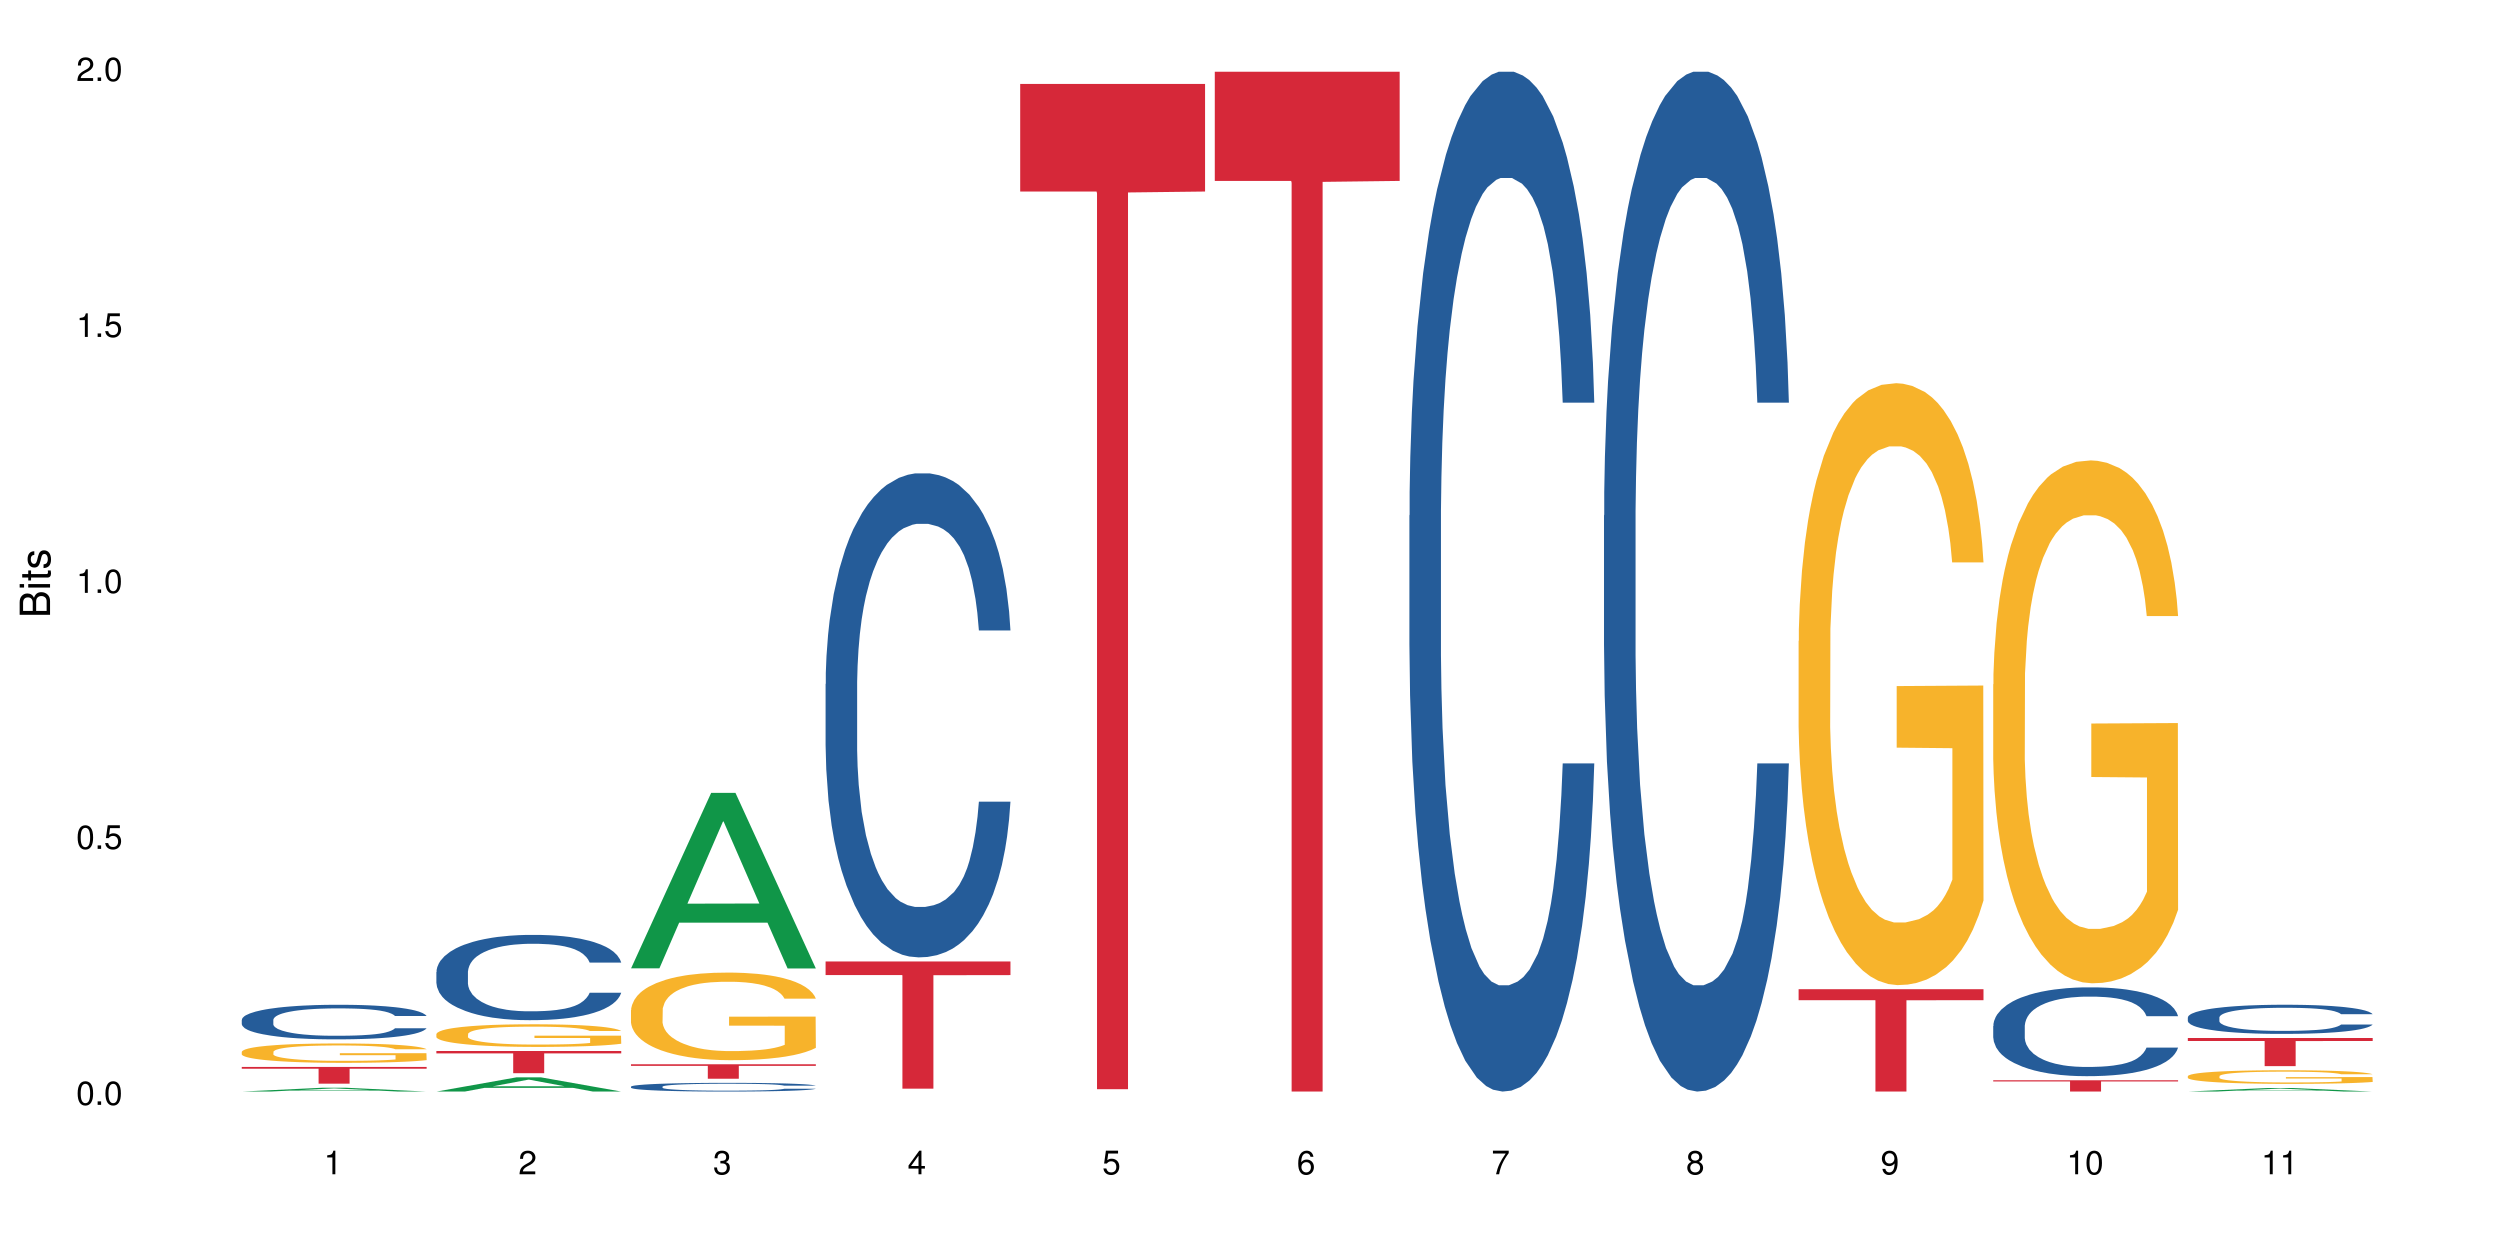 <?xml version="1.0" encoding="UTF-8"?>
<svg xmlns="http://www.w3.org/2000/svg" xmlns:xlink="http://www.w3.org/1999/xlink" width="720pt" height="360pt" viewBox="0 0 720 360" version="1.1">
<defs>
<g>
<symbol overflow="visible" id="glyph0-0">
<path style="stroke:none;" d=""/>
</symbol>
<symbol overflow="visible" id="glyph0-1">
<path style="stroke:none;" d="M 2.641 -6.797 C 2 -6.797 1.422 -6.531 1.078 -6.047 C 0.641 -5.453 0.406 -4.547 0.406 -3.297 C 0.406 -1 1.188 0.219 2.641 0.219 C 4.078 0.219 4.859 -1 4.859 -3.234 C 4.859 -4.562 4.656 -5.438 4.203 -6.047 C 3.844 -6.531 3.281 -6.797 2.641 -6.797 Z M 2.641 -6.047 C 3.547 -6.047 4 -5.125 4 -3.312 C 4 -1.375 3.562 -0.484 2.625 -0.484 C 1.734 -0.484 1.281 -1.422 1.281 -3.281 C 1.281 -5.141 1.734 -6.047 2.641 -6.047 Z M 2.641 -6.047 "/>
</symbol>
<symbol overflow="visible" id="glyph0-2">
<path style="stroke:none;" d="M 1.828 -1 L 0.828 -1 L 0.828 0 L 1.828 0 Z M 1.828 -1 "/>
</symbol>
<symbol overflow="visible" id="glyph0-3">
<path style="stroke:none;" d="M 4.562 -6.797 L 1.062 -6.797 L 0.547 -3.094 L 1.328 -3.094 C 1.719 -3.562 2.047 -3.734 2.578 -3.734 C 3.484 -3.734 4.062 -3.109 4.062 -2.094 C 4.062 -1.125 3.484 -0.531 2.578 -0.531 C 1.828 -0.531 1.375 -0.906 1.188 -1.672 L 0.328 -1.672 C 0.453 -1.109 0.547 -0.844 0.75 -0.594 C 1.125 -0.078 1.828 0.219 2.594 0.219 C 3.969 0.219 4.922 -0.781 4.922 -2.219 C 4.922 -3.562 4.031 -4.484 2.719 -4.484 C 2.25 -4.484 1.859 -4.359 1.469 -4.062 L 1.734 -5.969 L 4.562 -5.969 Z M 4.562 -6.797 "/>
</symbol>
<symbol overflow="visible" id="glyph0-4">
<path style="stroke:none;" d="M 2.484 -4.844 L 2.484 0 L 3.328 0 L 3.328 -6.797 L 2.766 -6.797 C 2.469 -5.75 2.281 -5.609 0.984 -5.453 L 0.984 -4.844 Z M 2.484 -4.844 "/>
</symbol>
<symbol overflow="visible" id="glyph0-5">
<path style="stroke:none;" d="M 4.859 -0.828 L 1.281 -0.828 C 1.359 -1.391 1.672 -1.75 2.5 -2.234 L 3.469 -2.75 C 4.406 -3.266 4.906 -3.969 4.906 -4.812 C 4.906 -5.375 4.672 -5.906 4.266 -6.266 C 3.859 -6.625 3.375 -6.797 2.719 -6.797 C 1.859 -6.797 1.219 -6.5 0.844 -5.922 C 0.609 -5.562 0.5 -5.125 0.484 -4.438 L 1.328 -4.438 C 1.359 -4.906 1.406 -5.188 1.531 -5.406 C 1.75 -5.812 2.188 -6.062 2.703 -6.062 C 3.469 -6.062 4.031 -5.516 4.031 -4.781 C 4.031 -4.25 3.719 -3.797 3.125 -3.438 L 2.234 -2.938 C 0.812 -2.141 0.406 -1.5 0.328 0 L 4.859 0 Z M 4.859 -0.828 "/>
</symbol>
<symbol overflow="visible" id="glyph0-6">
<path style="stroke:none;" d="M 2.125 -3.125 L 2.578 -3.125 C 3.516 -3.125 3.984 -2.703 3.984 -1.891 C 3.984 -1.031 3.469 -0.531 2.578 -0.531 C 1.656 -0.531 1.203 -0.984 1.156 -1.969 L 0.312 -1.969 C 0.344 -1.422 0.438 -1.078 0.609 -0.766 C 0.953 -0.109 1.625 0.219 2.547 0.219 C 3.953 0.219 4.859 -0.609 4.859 -1.906 C 4.859 -2.766 4.516 -3.25 3.703 -3.516 C 4.344 -3.766 4.656 -4.25 4.656 -4.938 C 4.656 -6.109 3.875 -6.797 2.578 -6.797 C 1.203 -6.797 0.484 -6.047 0.453 -4.609 L 1.297 -4.609 C 1.312 -5.016 1.344 -5.25 1.453 -5.453 C 1.641 -5.828 2.062 -6.062 2.594 -6.062 C 3.344 -6.062 3.797 -5.625 3.797 -4.906 C 3.797 -4.422 3.609 -4.141 3.25 -3.984 C 3.016 -3.891 2.719 -3.844 2.125 -3.844 Z M 2.125 -3.125 "/>
</symbol>
<symbol overflow="visible" id="glyph0-7">
<path style="stroke:none;" d="M 3.141 -1.625 L 3.141 0 L 3.984 0 L 3.984 -1.625 L 4.984 -1.625 L 4.984 -2.391 L 3.984 -2.391 L 3.984 -6.797 L 3.359 -6.797 L 0.266 -2.516 L 0.266 -1.625 Z M 3.141 -2.391 L 1 -2.391 L 3.141 -5.359 Z M 3.141 -2.391 "/>
</symbol>
<symbol overflow="visible" id="glyph0-8">
<path style="stroke:none;" d="M 4.781 -5.031 C 4.609 -6.141 3.891 -6.797 2.844 -6.797 C 2.094 -6.797 1.422 -6.438 1.031 -5.828 C 0.609 -5.172 0.406 -4.344 0.406 -3.094 C 0.406 -1.953 0.578 -1.234 0.984 -0.625 C 1.359 -0.078 1.953 0.219 2.703 0.219 C 3.984 0.219 4.922 -0.734 4.922 -2.078 C 4.922 -3.344 4.062 -4.234 2.844 -4.234 C 2.172 -4.234 1.641 -3.969 1.281 -3.469 C 1.281 -5.125 1.828 -6.047 2.797 -6.047 C 3.391 -6.047 3.797 -5.672 3.938 -5.031 Z M 2.734 -3.484 C 3.547 -3.484 4.062 -2.922 4.062 -2 C 4.062 -1.156 3.484 -0.531 2.703 -0.531 C 1.922 -0.531 1.328 -1.188 1.328 -2.047 C 1.328 -2.891 1.906 -3.484 2.734 -3.484 Z M 2.734 -3.484 "/>
</symbol>
<symbol overflow="visible" id="glyph0-9">
<path style="stroke:none;" d="M 4.984 -6.797 L 0.438 -6.797 L 0.438 -5.969 L 4.109 -5.969 C 2.5 -3.656 1.828 -2.234 1.328 0 L 2.219 0 C 2.594 -2.172 3.453 -4.047 4.984 -6.094 Z M 4.984 -6.797 "/>
</symbol>
<symbol overflow="visible" id="glyph0-10">
<path style="stroke:none;" d="M 3.75 -3.578 C 4.453 -4 4.688 -4.344 4.688 -4.984 C 4.688 -6.047 3.844 -6.797 2.641 -6.797 C 1.438 -6.797 0.594 -6.047 0.594 -4.984 C 0.594 -4.359 0.828 -4.016 1.516 -3.578 C 0.734 -3.203 0.359 -2.641 0.359 -1.891 C 0.359 -0.641 1.297 0.219 2.641 0.219 C 3.984 0.219 4.922 -0.641 4.922 -1.875 C 4.922 -2.641 4.531 -3.203 3.75 -3.578 Z M 2.641 -6.047 C 3.359 -6.047 3.812 -5.625 3.812 -4.969 C 3.812 -4.344 3.344 -3.922 2.641 -3.922 C 1.922 -3.922 1.453 -4.344 1.453 -4.984 C 1.453 -5.625 1.922 -6.047 2.641 -6.047 Z M 2.641 -3.203 C 3.484 -3.203 4.062 -2.672 4.062 -1.875 C 4.062 -1.062 3.484 -0.531 2.625 -0.531 C 1.797 -0.531 1.219 -1.078 1.219 -1.875 C 1.219 -2.672 1.797 -3.203 2.641 -3.203 Z M 2.641 -3.203 "/>
</symbol>
<symbol overflow="visible" id="glyph0-11">
<path style="stroke:none;" d="M 0.516 -1.547 C 0.672 -0.438 1.406 0.219 2.438 0.219 C 3.188 0.219 3.859 -0.141 4.266 -0.75 C 4.688 -1.406 4.891 -2.25 4.891 -3.484 C 4.891 -4.625 4.703 -5.359 4.312 -5.953 C 3.938 -6.5 3.344 -6.797 2.594 -6.797 C 1.297 -6.797 0.359 -5.844 0.359 -4.516 C 0.359 -3.25 1.234 -2.344 2.453 -2.344 C 3.094 -2.344 3.562 -2.578 4.016 -3.109 C 4 -1.453 3.469 -0.531 2.5 -0.531 C 1.906 -0.531 1.484 -0.906 1.359 -1.547 Z M 2.578 -6.062 C 3.375 -6.062 3.969 -5.406 3.969 -4.531 C 3.969 -3.688 3.375 -3.094 2.547 -3.094 C 1.734 -3.094 1.234 -3.672 1.234 -4.578 C 1.234 -5.438 1.797 -6.062 2.578 -6.062 Z M 2.578 -6.062 "/>
</symbol>
<symbol overflow="visible" id="glyph1-0">
<path style="stroke:none;" d=""/>
</symbol>
<symbol overflow="visible" id="glyph1-1">
<path style="stroke:none;" d="M 0 -0.953 L 0 -4.891 C 0 -5.719 -0.234 -6.344 -0.734 -6.797 C -1.188 -7.234 -1.812 -7.469 -2.5 -7.469 C -3.547 -7.469 -4.188 -7 -4.625 -5.875 C -4.984 -6.672 -5.641 -7.094 -6.531 -7.094 C -7.156 -7.094 -7.734 -6.859 -8.141 -6.391 C -8.562 -5.938 -8.75 -5.344 -8.75 -4.5 L -8.75 -0.953 Z M -4.984 -2.062 L -7.766 -2.062 L -7.766 -4.219 C -7.766 -4.844 -7.688 -5.203 -7.453 -5.5 C -7.219 -5.812 -6.859 -5.969 -6.375 -5.969 C -5.906 -5.969 -5.531 -5.812 -5.297 -5.5 C -5.062 -5.203 -4.984 -4.844 -4.984 -4.219 Z M -0.984 -2.062 L -4 -2.062 L -4 -4.781 C -4 -5.328 -3.859 -5.688 -3.578 -5.953 C -3.297 -6.219 -2.922 -6.359 -2.484 -6.359 C -2.062 -6.359 -1.688 -6.219 -1.406 -5.953 C -1.109 -5.688 -0.984 -5.328 -0.984 -4.781 Z M -0.984 -2.062 "/>
</symbol>
<symbol overflow="visible" id="glyph1-2">
<path style="stroke:none;" d="M -6.281 -1.797 L -6.281 -0.797 L 0 -0.797 L 0 -1.797 Z M -8.75 -1.797 L -8.75 -0.797 L -7.484 -0.797 L -7.484 -1.797 Z M -8.75 -1.797 "/>
</symbol>
<symbol overflow="visible" id="glyph1-3">
<path style="stroke:none;" d="M -6.281 -3.047 L -6.281 -2.016 L -8.016 -2.016 L -8.016 -1.016 L -6.281 -1.016 L -6.281 -0.172 L -5.469 -0.172 L -5.469 -1.016 L -0.719 -1.016 C -0.078 -1.016 0.281 -1.453 0.281 -2.234 C 0.281 -2.469 0.25 -2.719 0.188 -3.047 L -0.641 -3.047 C -0.609 -2.922 -0.594 -2.766 -0.594 -2.562 C -0.594 -2.141 -0.719 -2.016 -1.156 -2.016 L -5.469 -2.016 L -5.469 -3.047 Z M -6.281 -3.047 "/>
</symbol>
<symbol overflow="visible" id="glyph1-4">
<path style="stroke:none;" d="M -4.531 -5.25 C -5.766 -5.25 -6.469 -4.422 -6.469 -2.969 C -6.469 -1.516 -5.719 -0.562 -4.547 -0.562 C -3.562 -0.562 -3.094 -1.062 -2.734 -2.562 L -2.516 -3.484 C -2.344 -4.188 -2.094 -4.469 -1.625 -4.469 C -1.047 -4.469 -0.641 -3.875 -0.641 -3 C -0.641 -2.453 -0.797 -2 -1.062 -1.75 C -1.25 -1.594 -1.422 -1.531 -1.875 -1.469 L -1.875 -0.406 C -0.422 -0.453 0.281 -1.266 0.281 -2.922 C 0.281 -4.5 -0.5 -5.516 -1.719 -5.516 C -2.656 -5.516 -3.172 -4.984 -3.469 -3.734 L -3.703 -2.766 C -3.891 -1.953 -4.156 -1.609 -4.594 -1.609 C -5.172 -1.609 -5.547 -2.125 -5.547 -2.938 C -5.547 -3.75 -5.203 -4.172 -4.531 -4.203 Z M -4.531 -5.25 "/>
</symbol>
</g>
</defs>
<g id="surface75923">
<rect x="0" y="0" width="720" height="360" style="fill:rgb(100%,100%,100%);fill-opacity:1;stroke:none;"/>
<path style=" stroke:none;fill-rule:nonzero;fill:rgb(6.275%,58.824%,28.235%);fill-opacity:1;" d="M 69.629 314.371 L 69.688 314.367 L 92.723 313.273 L 99.723 313.273 L 122.875 314.371 L 114.738 314.371 L 108.938 314.086 L 83.508 314.086 L 77.82 314.371 L 69.629 314.371 L 85.957 313.965 L 106.605 313.965 L 96.309 313.453 L 96.195 313.453 L 96.082 313.457 L 85.898 313.965 L 85.957 313.965 Z M 69.629 314.371 "/>
<path style=" stroke:none;fill-rule:nonzero;fill:rgb(14.51%,36.078%,60%);fill-opacity:1;" d="M 69.629 293.715 L 69.695 293.703 L 69.695 293.488 L 69.891 293.141 L 70.344 292.703 L 70.797 292.402 L 71.969 291.867 L 73.59 291.348 L 75.277 290.949 L 76.512 290.711 L 77.617 290.531 L 80.148 290.191 L 81.773 290.02 L 83.523 289.867 L 85.668 289.711 L 87.227 289.621 L 90.73 289.473 L 93.328 289.41 L 95.344 289.383 L 99.691 289.383 L 102.289 289.418 L 104.172 289.465 L 106.25 289.539 L 108.004 289.621 L 111.055 289.82 L 113.781 290.074 L 115.016 290.219 L 116.965 290.504 L 118.457 290.777 L 119.496 291.012 L 120.664 291.348 L 121.703 291.758 L 122.484 292.223 L 122.875 292.613 L 113.781 292.613 L 113.328 292.25 L 112.809 291.969 L 111.836 291.594 L 110.859 291.332 L 109.496 291.066 L 108.266 290.895 L 106.574 290.723 L 105.082 290.613 L 103.523 290.531 L 102.031 290.477 L 99.172 290.422 L 95.863 290.422 L 94.629 290.438 L 92.098 290.512 L 90.73 290.574 L 88.785 290.703 L 87.422 290.82 L 85.797 291.004 L 84.695 291.156 L 83.328 291.395 L 82.355 291.602 L 81.254 291.902 L 80.602 292.133 L 80.02 292.387 L 79.5 292.688 L 79.109 293.004 L 78.852 293.34 L 78.719 293.668 L 78.719 295.078 L 78.852 295.406 L 79.176 295.789 L 80.02 296.344 L 81.254 296.824 L 82.68 297.207 L 84.043 297.48 L 84.824 297.609 L 85.863 297.754 L 87.484 297.934 L 89.824 298.117 L 91.188 298.191 L 93.266 298.262 L 95.406 298.301 L 98.266 298.301 L 100.797 298.262 L 102.484 298.219 L 104.238 298.145 L 106.641 297.988 L 108.133 297.844 L 109.434 297.672 L 110.406 297.5 L 111.055 297.352 L 112.031 297.07 L 112.809 296.762 L 113.395 296.441 L 113.781 296.133 L 122.875 296.133 L 122.484 296.496 L 121.898 296.852 L 121.316 297.117 L 120.406 297.434 L 119.367 297.719 L 117.875 298.035 L 116.641 298.246 L 115.016 298.473 L 113.523 298.645 L 111.898 298.801 L 109.496 298.98 L 107.938 299.074 L 106.25 299.156 L 104.238 299.227 L 101.707 299.289 L 98.977 299.328 L 96.445 299.336 L 93.719 299.316 L 91.707 299.281 L 89.043 299.199 L 85.73 299.035 L 83.328 298.863 L 81.445 298.691 L 79.824 298.508 L 78.004 298.262 L 75.668 297.863 L 74.238 297.555 L 73.266 297.297 L 72.16 296.945 L 71.383 296.625 L 70.473 296.117 L 69.824 295.469 L 69.629 294.969 Z M 69.629 293.715 "/>
<path style=" stroke:none;fill-rule:nonzero;fill:rgb(96.863%,70.196%,16.863%);fill-opacity:1;" d="M 69.629 302.91 L 69.695 302.902 L 69.695 302.801 L 69.953 302.57 L 70.602 302.254 L 71.449 301.996 L 72.355 301.793 L 72.941 301.684 L 73.914 301.531 L 74.758 301.418 L 76.902 301.188 L 79.629 300.977 L 81.121 300.883 L 82.809 300.797 L 85.215 300.699 L 86.316 300.664 L 89.691 300.582 L 93.523 300.531 L 97.746 300.516 L 99.691 300.52 L 102.355 300.543 L 105.992 300.598 L 108.07 300.648 L 109.691 300.699 L 111.379 300.766 L 113.457 300.867 L 115.406 300.992 L 116.965 301.113 L 118.523 301.266 L 119.82 301.43 L 120.926 301.609 L 121.898 301.82 L 122.484 302 L 122.875 302.18 L 113.848 302.18 L 113.328 302 L 112.742 301.863 L 111.77 301.695 L 110.797 301.57 L 109.82 301.477 L 108.004 301.344 L 106.445 301.262 L 104.496 301.188 L 102.613 301.145 L 100.473 301.113 L 99.172 301.102 L 95.73 301.102 L 92.613 301.137 L 90.797 301.18 L 89.5 301.219 L 87.68 301.297 L 86.578 301.359 L 85.926 301.398 L 83.98 301.555 L 82.68 301.699 L 81.965 301.797 L 81.059 301.949 L 80.406 302.086 L 79.695 302.293 L 79.305 302.445 L 78.785 302.789 L 78.719 303.711 L 78.914 303.902 L 79.305 304.113 L 79.824 304.297 L 80.602 304.488 L 81.383 304.637 L 82.746 304.836 L 83.914 304.969 L 84.824 305.055 L 86.578 305.195 L 87.289 305.238 L 88.98 305.332 L 90.73 305.402 L 92.875 305.465 L 94.5 305.496 L 97.094 305.52 L 100.406 305.52 L 104.305 305.488 L 106.77 305.449 L 108.457 305.406 L 109.562 305.371 L 110.926 305.316 L 111.898 305.266 L 112.809 305.207 L 113.914 305.121 L 113.914 303.902 L 97.875 303.898 L 97.875 303.328 L 122.809 303.32 L 122.875 305.316 L 121.512 305.453 L 119.82 305.586 L 118.199 305.688 L 116.512 305.773 L 114.109 305.871 L 112.16 305.934 L 109.172 306.004 L 106.445 306.051 L 103.59 306.082 L 101.055 306.098 L 98.07 306.102 L 95.406 306.09 L 92.551 306.062 L 90.277 306.02 L 88.199 305.969 L 86.121 305.902 L 83.523 305.797 L 81.836 305.707 L 80.082 305.602 L 78.332 305.473 L 76.773 305.336 L 75.734 305.23 L 74.695 305.105 L 73.59 304.953 L 72.551 304.781 L 71.773 304.621 L 71.059 304.445 L 70.539 304.273 L 70.02 304.047 L 69.758 303.863 L 69.629 303.703 Z M 69.629 302.91 "/>
<path style=" stroke:none;fill-rule:nonzero;fill:rgb(83.922%,15.686%,22.353%);fill-opacity:1;" d="M 69.629 307.281 L 122.875 307.281 L 122.875 307.797 L 100.684 307.801 L 100.684 312.094 L 91.754 312.094 L 91.754 307.805 L 91.625 307.797 L 69.629 307.797 Z M 69.629 307.281 "/>
<path style=" stroke:none;fill-rule:nonzero;fill:rgb(6.275%,58.824%,28.235%);fill-opacity:1;" d="M 125.676 314.367 L 125.734 314.363 L 148.77 310.27 L 155.77 310.27 L 178.918 314.371 L 170.785 314.371 L 164.984 313.301 L 139.555 313.301 L 133.867 314.367 L 125.676 314.367 L 142 312.855 L 162.652 312.852 L 152.355 310.938 L 152.242 310.934 L 152.129 310.945 L 141.945 312.852 L 142 312.855 Z M 125.676 314.367 "/>
<path style=" stroke:none;fill-rule:nonzero;fill:rgb(14.51%,36.078%,60%);fill-opacity:1;" d="M 125.676 279.945 L 125.742 279.922 L 125.742 279.383 L 125.934 278.531 L 126.391 277.453 L 126.844 276.711 L 128.012 275.391 L 129.637 274.109 L 131.324 273.121 L 132.559 272.539 L 133.664 272.09 L 136.195 271.258 L 137.816 270.832 L 139.57 270.453 L 141.715 270.07 L 143.273 269.844 L 146.777 269.488 L 149.375 269.328 L 151.391 269.262 L 155.738 269.262 L 158.336 269.352 L 160.219 269.465 L 162.297 269.645 L 164.051 269.844 L 167.102 270.34 L 169.828 270.969 L 171.062 271.328 L 173.012 272.023 L 174.504 272.695 L 175.543 273.277 L 176.711 274.109 L 177.75 275.121 L 178.531 276.266 L 178.918 277.23 L 169.828 277.23 L 169.375 276.332 L 168.855 275.637 L 167.883 274.715 L 166.906 274.066 L 165.543 273.414 L 164.309 272.988 L 162.621 272.562 L 161.129 272.293 L 159.57 272.09 L 158.078 271.957 L 155.219 271.82 L 151.906 271.82 L 150.676 271.867 L 148.141 272.047 L 146.777 272.203 L 144.832 272.516 L 143.469 272.809 L 141.844 273.258 L 140.738 273.637 L 139.375 274.223 L 138.402 274.738 L 137.297 275.477 L 136.648 276.039 L 136.066 276.668 L 135.547 277.41 L 135.156 278.195 L 134.895 279.023 L 134.766 279.832 L 134.766 283.312 L 134.895 284.117 L 135.219 285.062 L 136.066 286.43 L 137.297 287.621 L 138.727 288.562 L 140.09 289.234 L 140.871 289.551 L 141.91 289.91 L 143.531 290.355 L 145.871 290.805 L 147.234 290.984 L 149.312 291.164 L 151.453 291.254 L 154.312 291.254 L 156.844 291.164 L 158.531 291.055 L 160.285 290.875 L 162.688 290.492 L 164.18 290.133 L 165.48 289.707 L 166.453 289.281 L 167.102 288.922 L 168.074 288.227 L 168.855 287.461 L 169.441 286.676 L 169.828 285.914 L 178.918 285.914 L 178.531 286.812 L 177.945 287.688 L 177.363 288.336 L 176.453 289.121 L 175.414 289.82 L 173.922 290.605 L 172.688 291.121 L 171.062 291.68 L 169.57 292.109 L 167.945 292.488 L 165.543 292.938 L 163.984 293.164 L 162.297 293.363 L 160.285 293.543 L 157.754 293.699 L 155.023 293.789 L 152.492 293.812 L 149.766 293.77 L 147.754 293.68 L 145.09 293.477 L 141.777 293.074 L 139.375 292.645 L 137.492 292.219 L 135.871 291.77 L 134.051 291.164 L 131.715 290.176 L 130.285 289.414 L 129.312 288.785 L 128.207 287.91 L 127.43 287.125 L 126.52 285.867 L 125.871 284.277 L 125.676 283.043 Z M 125.676 279.945 "/>
<path style=" stroke:none;fill-rule:nonzero;fill:rgb(96.863%,70.196%,16.863%);fill-opacity:1;" d="M 125.676 297.785 L 125.742 297.777 L 125.742 297.66 L 126 297.391 L 126.648 297.023 L 127.492 296.719 L 128.402 296.48 L 128.988 296.355 L 129.961 296.176 L 130.805 296.047 L 132.949 295.777 L 135.676 295.527 L 137.168 295.422 L 138.855 295.32 L 141.258 295.207 L 142.363 295.164 L 145.738 295.07 L 149.57 295.012 L 153.793 294.992 L 155.738 295 L 158.402 295.023 L 162.039 295.09 L 164.117 295.148 L 165.738 295.207 L 167.426 295.285 L 169.504 295.402 L 171.453 295.547 L 173.012 295.688 L 174.57 295.867 L 175.867 296.059 L 176.973 296.266 L 177.945 296.516 L 178.531 296.727 L 178.918 296.934 L 169.895 296.934 L 169.375 296.727 L 168.789 296.566 L 167.816 296.367 L 166.844 296.227 L 165.867 296.113 L 164.051 295.957 L 162.492 295.863 L 160.543 295.777 L 158.66 295.727 L 156.52 295.688 L 155.219 295.676 L 151.777 295.676 L 148.66 295.719 L 146.844 295.766 L 145.543 295.812 L 143.727 295.902 L 142.621 295.977 L 141.973 296.023 L 140.027 296.207 L 138.727 296.375 L 138.012 296.488 L 137.105 296.664 L 136.453 296.828 L 135.738 297.066 L 135.352 297.242 L 134.832 297.648 L 134.766 298.719 L 134.961 298.945 L 135.352 299.191 L 135.871 299.406 L 136.648 299.629 L 137.43 299.805 L 138.793 300.035 L 139.961 300.191 L 140.871 300.293 L 142.621 300.453 L 143.336 300.508 L 145.023 300.613 L 146.777 300.695 L 148.922 300.77 L 150.543 300.805 L 153.141 300.832 L 156.453 300.832 L 160.348 300.797 L 162.816 300.75 L 164.504 300.703 L 165.609 300.66 L 166.973 300.594 L 167.945 300.535 L 168.855 300.469 L 169.961 300.367 L 169.961 298.945 L 153.922 298.941 L 153.922 298.273 L 178.855 298.266 L 178.918 300.594 L 177.555 300.758 L 175.867 300.91 L 174.246 301.031 L 172.555 301.133 L 170.152 301.246 L 168.207 301.316 L 165.219 301.398 L 162.492 301.453 L 159.637 301.488 L 157.102 301.508 L 154.117 301.512 L 151.453 301.5 L 148.598 301.465 L 146.324 301.418 L 144.246 301.355 L 142.168 301.281 L 139.57 301.156 L 137.883 301.055 L 136.129 300.93 L 134.375 300.781 L 132.816 300.617 L 131.777 300.492 L 130.742 300.352 L 129.637 300.172 L 128.598 299.969 L 127.82 299.785 L 127.105 299.578 L 126.586 299.379 L 126.066 299.113 L 125.805 298.898 L 125.676 298.715 Z M 125.676 297.785 "/>
<path style=" stroke:none;fill-rule:nonzero;fill:rgb(83.922%,15.686%,22.353%);fill-opacity:1;" d="M 125.676 302.691 L 178.918 302.691 L 178.918 303.375 L 156.73 303.383 L 156.73 309.09 L 147.801 309.09 L 147.801 303.387 L 147.672 303.375 L 125.676 303.375 Z M 125.676 302.691 "/>
<path style=" stroke:none;fill-rule:nonzero;fill:rgb(6.275%,58.824%,28.235%);fill-opacity:1;" d="M 181.723 278.875 L 181.777 278.828 L 204.816 228.344 L 211.812 228.344 L 234.965 278.922 L 226.832 278.922 L 221.031 265.719 L 195.602 265.719 L 189.914 278.875 L 181.723 278.875 L 198.047 260.258 L 218.695 260.211 L 208.402 236.605 L 208.289 236.559 L 208.172 236.703 L 197.992 260.211 L 198.047 260.258 Z M 181.723 278.875 "/>
<path style=" stroke:none;fill-rule:nonzero;fill:rgb(14.51%,36.078%,60%);fill-opacity:1;" d="M 181.723 312.953 L 181.785 312.949 L 181.785 312.895 L 181.98 312.809 L 182.438 312.699 L 182.891 312.621 L 184.059 312.488 L 185.684 312.355 L 187.371 312.254 L 188.605 312.195 L 189.707 312.148 L 192.242 312.066 L 193.863 312.02 L 195.617 311.98 L 197.762 311.941 L 199.32 311.922 L 202.824 311.883 L 205.422 311.867 L 207.434 311.859 L 211.785 311.859 L 214.383 311.871 L 216.266 311.883 L 218.344 311.898 L 220.098 311.922 L 223.148 311.969 L 225.875 312.035 L 227.109 312.07 L 229.059 312.145 L 230.551 312.211 L 231.59 312.27 L 232.758 312.355 L 233.797 312.461 L 234.578 312.578 L 234.965 312.676 L 225.875 312.676 L 225.422 312.582 L 224.902 312.512 L 223.926 312.418 L 222.953 312.352 L 221.59 312.285 L 220.355 312.242 L 218.668 312.199 L 217.176 312.172 L 215.617 312.148 L 214.121 312.137 L 211.266 312.121 L 207.953 312.121 L 206.723 312.125 L 204.188 312.145 L 202.824 312.16 L 200.875 312.191 L 199.512 312.223 L 197.891 312.27 L 196.785 312.309 L 195.422 312.367 L 194.449 312.422 L 193.344 312.496 L 192.695 312.555 L 192.109 312.617 L 191.59 312.691 L 191.203 312.773 L 190.941 312.859 L 190.812 312.941 L 190.812 313.297 L 190.941 313.379 L 191.266 313.477 L 192.109 313.617 L 193.344 313.738 L 194.773 313.832 L 196.137 313.902 L 196.918 313.934 L 197.953 313.973 L 199.578 314.016 L 201.914 314.062 L 203.281 314.082 L 205.355 314.102 L 207.5 314.109 L 210.355 314.109 L 212.891 314.102 L 214.578 314.09 L 216.332 314.07 L 218.734 314.031 L 220.227 313.996 L 221.523 313.949 L 222.5 313.906 L 223.148 313.871 L 224.121 313.801 L 224.902 313.723 L 225.484 313.641 L 225.875 313.562 L 234.965 313.562 L 234.578 313.656 L 233.992 313.746 L 233.406 313.812 L 232.5 313.891 L 231.461 313.961 L 229.965 314.043 L 228.734 314.094 L 227.109 314.152 L 225.617 314.195 L 223.992 314.234 L 221.59 314.281 L 220.031 314.305 L 218.344 314.324 L 216.332 314.344 L 213.797 314.359 L 211.07 314.367 L 208.539 314.371 L 205.812 314.367 L 203.801 314.355 L 201.137 314.336 L 197.824 314.297 L 195.422 314.25 L 193.539 314.207 L 191.918 314.16 L 190.098 314.102 L 187.762 314 L 186.332 313.922 L 185.359 313.855 L 184.254 313.766 L 183.477 313.688 L 182.566 313.559 L 181.918 313.395 L 181.723 313.27 Z M 181.723 312.953 "/>
<path style=" stroke:none;fill-rule:nonzero;fill:rgb(96.863%,70.196%,16.863%);fill-opacity:1;" d="M 181.723 290.91 L 181.785 290.887 L 181.785 290.426 L 182.047 289.391 L 182.695 287.961 L 183.539 286.785 L 184.449 285.863 L 185.035 285.379 L 186.008 284.688 L 186.852 284.18 L 188.996 283.145 L 191.723 282.176 L 193.215 281.762 L 194.902 281.371 L 197.305 280.934 L 198.41 280.77 L 201.785 280.402 L 205.617 280.172 L 209.836 280.102 L 211.785 280.125 L 214.449 280.219 L 218.082 280.473 L 220.16 280.703 L 221.785 280.934 L 223.473 281.23 L 225.551 281.691 L 227.5 282.246 L 229.059 282.797 L 230.617 283.488 L 231.914 284.227 L 233.02 285.035 L 233.992 286 L 234.578 286.809 L 234.965 287.613 L 225.941 287.613 L 225.422 286.809 L 224.836 286.188 L 223.863 285.426 L 222.891 284.871 L 221.914 284.434 L 220.098 283.836 L 218.539 283.469 L 216.59 283.145 L 214.707 282.938 L 212.566 282.797 L 211.266 282.754 L 207.824 282.754 L 204.707 282.914 L 202.891 283.098 L 201.59 283.281 L 199.773 283.629 L 198.668 283.906 L 198.02 284.09 L 196.07 284.805 L 194.773 285.449 L 194.059 285.887 L 193.148 286.578 L 192.5 287.199 L 191.785 288.121 L 191.398 288.812 L 190.879 290.379 L 190.812 294.527 L 191.008 295.406 L 191.398 296.348 L 191.918 297.18 L 192.695 298.055 L 193.477 298.723 L 194.84 299.621 L 196.008 300.223 L 196.918 300.613 L 198.668 301.234 L 199.383 301.441 L 201.07 301.855 L 202.824 302.18 L 204.969 302.457 L 206.59 302.594 L 209.188 302.711 L 212.5 302.711 L 216.395 302.57 L 218.863 302.387 L 220.551 302.203 L 221.656 302.043 L 223.02 301.789 L 223.992 301.559 L 224.902 301.305 L 226.004 300.914 L 226.004 295.406 L 209.969 295.383 L 209.969 292.801 L 234.902 292.777 L 234.965 301.789 L 233.602 302.41 L 231.914 303.008 L 230.293 303.469 L 228.602 303.863 L 226.199 304.301 L 224.254 304.578 L 221.266 304.898 L 218.539 305.105 L 215.68 305.246 L 213.148 305.312 L 210.164 305.336 L 207.5 305.289 L 204.645 305.152 L 202.371 304.969 L 200.293 304.738 L 198.215 304.438 L 195.617 303.953 L 193.93 303.562 L 192.176 303.078 L 190.422 302.504 L 188.863 301.879 L 187.824 301.395 L 186.785 300.844 L 185.684 300.152 L 184.645 299.367 L 183.863 298.652 L 183.152 297.848 L 182.633 297.086 L 182.113 296.051 L 181.852 295.219 L 181.723 294.504 Z M 181.723 290.91 "/>
<path style=" stroke:none;fill-rule:nonzero;fill:rgb(83.922%,15.686%,22.353%);fill-opacity:1;" d="M 181.723 306.516 L 234.965 306.516 L 234.965 306.961 L 212.777 306.965 L 212.777 310.68 L 203.848 310.68 L 203.848 306.969 L 203.719 306.961 L 181.723 306.961 Z M 181.723 306.516 "/>
<path style=" stroke:none;fill-rule:nonzero;fill:rgb(14.51%,36.078%,60%);fill-opacity:1;" d="M 237.77 196.992 L 237.832 196.863 L 237.832 193.809 L 238.027 188.965 L 238.484 182.852 L 238.938 178.645 L 240.105 171.129 L 241.73 163.867 L 243.418 158.262 L 244.652 154.949 L 245.754 152.402 L 248.289 147.688 L 249.91 145.266 L 251.664 143.102 L 253.805 140.934 L 255.363 139.66 L 258.871 137.621 L 261.469 136.73 L 263.48 136.348 L 267.832 136.348 L 270.43 136.859 L 272.312 137.496 L 274.391 138.516 L 276.145 139.66 L 279.195 142.465 L 281.922 146.031 L 283.156 148.07 L 285.105 152.02 L 286.598 155.84 L 287.637 159.152 L 288.805 163.867 L 289.844 169.602 L 290.621 176.098 L 291.012 181.578 L 281.922 181.578 L 281.469 176.48 L 280.949 172.531 L 279.973 167.309 L 279 163.613 L 277.637 159.918 L 276.402 157.496 L 274.715 155.078 L 273.223 153.547 L 271.664 152.402 L 270.168 151.637 L 267.312 150.871 L 264 150.871 L 262.766 151.125 L 260.234 152.145 L 258.871 153.039 L 256.922 154.82 L 255.559 156.477 L 253.938 159.027 L 252.832 161.191 L 251.469 164.504 L 250.496 167.434 L 249.391 171.641 L 248.742 174.824 L 248.156 178.391 L 247.637 182.594 L 247.25 187.055 L 246.988 191.77 L 246.859 196.355 L 246.859 216.102 L 246.988 220.688 L 247.312 226.039 L 248.156 233.812 L 249.391 240.562 L 250.82 245.914 L 252.184 249.738 L 252.961 251.52 L 254 253.559 L 255.625 256.105 L 257.961 258.656 L 259.324 259.676 L 261.402 260.695 L 263.547 261.203 L 266.402 261.203 L 268.938 260.695 L 270.625 260.059 L 272.379 259.039 L 274.781 256.871 L 276.273 254.832 L 277.57 252.414 L 278.547 249.992 L 279.195 247.953 L 280.168 244.004 L 280.949 239.672 L 281.531 235.215 L 281.922 230.883 L 291.012 230.883 L 290.621 235.977 L 290.039 240.945 L 289.453 244.641 L 288.547 249.102 L 287.508 253.051 L 286.012 257.508 L 284.777 260.438 L 283.156 263.625 L 281.664 266.043 L 280.039 268.211 L 277.637 270.758 L 276.078 272.031 L 274.391 273.18 L 272.379 274.199 L 269.844 275.09 L 267.117 275.602 L 264.586 275.727 L 261.859 275.473 L 259.844 274.965 L 257.184 273.816 L 253.871 271.523 L 251.469 269.102 L 249.586 266.684 L 247.961 264.133 L 246.145 260.695 L 243.809 255.09 L 242.379 250.758 L 241.406 247.188 L 240.301 242.219 L 239.523 237.762 L 238.613 230.625 L 237.965 221.582 L 237.77 214.574 Z M 237.77 196.992 "/>
<path style=" stroke:none;fill-rule:nonzero;fill:rgb(83.922%,15.686%,22.353%);fill-opacity:1;" d="M 237.77 276.906 L 291.012 276.906 L 291.012 280.828 L 268.82 280.863 L 268.82 313.535 L 259.895 313.535 L 259.895 280.895 L 259.766 280.828 L 237.77 280.828 Z M 237.77 276.906 "/>
<path style=" stroke:none;fill-rule:nonzero;fill:rgb(83.922%,15.686%,22.353%);fill-opacity:1;" d="M 293.816 24.168 L 347.059 24.168 L 347.059 55.16 L 324.867 55.43 L 324.867 313.691 L 315.941 313.691 L 315.941 55.703 L 315.812 55.16 L 293.816 55.16 Z M 293.816 24.168 "/>
<path style=" stroke:none;fill-rule:nonzero;fill:rgb(83.922%,15.686%,22.353%);fill-opacity:1;" d="M 349.859 20.664 L 403.105 20.664 L 403.105 52.102 L 380.914 52.379 L 380.914 314.371 L 371.988 314.371 L 371.988 52.652 L 371.859 52.102 L 349.859 52.102 Z M 349.859 20.664 "/>
<path style=" stroke:none;fill-rule:nonzero;fill:rgb(14.51%,36.078%,60%);fill-opacity:1;" d="M 405.906 148.457 L 405.973 148.188 L 405.973 141.742 L 406.168 131.543 L 406.621 118.656 L 407.078 109.797 L 408.246 93.957 L 409.867 78.652 L 411.555 66.84 L 412.789 59.859 L 413.895 54.492 L 416.426 44.559 L 418.051 39.457 L 419.805 34.891 L 421.945 30.328 L 423.504 27.645 L 427.012 23.348 L 429.609 21.469 L 431.621 20.664 L 435.973 20.664 L 438.566 21.738 L 440.453 23.078 L 442.527 25.227 L 444.281 27.645 L 447.336 33.551 L 450.062 41.066 L 451.293 45.363 L 453.242 53.684 L 454.734 61.738 L 455.773 68.719 L 456.945 78.652 L 457.984 90.734 L 458.762 104.426 L 459.152 115.969 L 450.062 115.969 L 449.605 105.23 L 449.086 96.91 L 448.113 85.902 L 447.141 78.117 L 445.777 70.332 L 444.543 65.23 L 442.855 60.129 L 441.359 56.906 L 439.801 54.492 L 438.309 52.879 L 435.453 51.27 L 432.141 51.27 L 430.906 51.805 L 428.375 53.953 L 427.012 55.832 L 425.062 59.59 L 423.699 63.082 L 422.074 68.449 L 420.973 73.016 L 419.609 79.996 L 418.633 86.172 L 417.531 95.031 L 416.883 101.742 L 416.297 109.258 L 415.777 118.117 L 415.387 127.516 L 415.129 137.449 L 414.996 147.113 L 414.996 188.727 L 415.129 198.391 L 415.453 209.668 L 416.297 226.043 L 417.531 240.273 L 418.957 251.547 L 420.324 259.602 L 421.102 263.359 L 422.141 267.656 L 423.766 273.027 L 426.102 278.395 L 427.465 280.543 L 429.543 282.691 L 431.684 283.766 L 434.543 283.766 L 437.074 282.691 L 438.762 281.348 L 440.516 279.199 L 442.918 274.637 L 444.41 270.34 L 445.711 265.242 L 446.684 260.141 L 447.336 255.844 L 448.309 247.52 L 449.086 238.395 L 449.672 228.996 L 450.062 219.867 L 459.152 219.867 L 458.762 230.609 L 458.176 241.078 L 457.594 248.863 L 456.684 258.262 L 455.645 266.582 L 454.152 275.98 L 452.918 282.152 L 451.293 288.867 L 449.801 293.969 L 448.18 298.531 L 445.777 303.898 L 444.219 306.586 L 442.527 309 L 440.516 311.148 L 437.984 313.027 L 435.258 314.102 L 432.723 314.371 L 429.996 313.832 L 427.984 312.762 L 425.32 310.344 L 422.012 305.512 L 419.609 300.41 L 417.727 295.309 L 416.102 289.941 L 414.285 282.691 L 411.945 270.879 L 410.52 261.75 L 409.543 254.234 L 408.441 243.762 L 407.66 234.367 L 406.75 219.332 L 406.102 200.27 L 405.906 185.504 Z M 405.906 148.457 "/>
<path style=" stroke:none;fill-rule:nonzero;fill:rgb(14.51%,36.078%,60%);fill-opacity:1;" d="M 461.953 148.457 L 462.02 148.188 L 462.02 141.742 L 462.215 131.543 L 462.668 118.656 L 463.121 109.797 L 464.293 93.957 L 465.914 78.652 L 467.602 66.84 L 468.836 59.859 L 469.941 54.492 L 472.473 44.559 L 474.098 39.457 L 475.848 34.891 L 477.992 30.328 L 479.551 27.645 L 483.059 23.348 L 485.652 21.469 L 487.668 20.664 L 492.016 20.664 L 494.613 21.738 L 496.496 23.078 L 498.574 25.227 L 500.328 27.645 L 503.379 33.551 L 506.109 41.066 L 507.34 45.363 L 509.289 53.684 L 510.781 61.738 L 511.82 68.719 L 512.992 78.652 L 514.027 90.734 L 514.809 104.426 L 515.199 115.969 L 506.109 115.969 L 505.652 105.23 L 505.133 96.91 L 504.16 85.902 L 503.188 78.117 L 501.82 70.332 L 500.59 65.23 L 498.898 60.129 L 497.406 56.906 L 495.848 54.492 L 494.355 52.879 L 491.496 51.27 L 488.188 51.27 L 486.953 51.805 L 484.422 53.953 L 483.059 55.832 L 481.109 59.59 L 479.746 63.082 L 478.121 68.449 L 477.02 73.016 L 475.656 79.996 L 474.68 86.172 L 473.578 95.031 L 472.926 101.742 L 472.344 109.258 L 471.824 118.117 L 471.434 127.516 L 471.176 137.449 L 471.043 147.113 L 471.043 188.727 L 471.176 198.391 L 471.5 209.668 L 472.344 226.043 L 473.578 240.273 L 475.004 251.547 L 476.367 259.602 L 477.148 263.359 L 478.188 267.656 L 479.809 273.027 L 482.148 278.395 L 483.512 280.543 L 485.59 282.691 L 487.73 283.766 L 490.59 283.766 L 493.121 282.691 L 494.809 281.348 L 496.562 279.199 L 498.965 274.637 L 500.457 270.34 L 501.758 265.242 L 502.73 260.141 L 503.379 255.844 L 504.355 247.52 L 505.133 238.395 L 505.719 228.996 L 506.109 219.867 L 515.199 219.867 L 514.809 230.609 L 514.223 241.078 L 513.641 248.863 L 512.73 258.262 L 511.691 266.582 L 510.199 275.98 L 508.965 282.152 L 507.34 288.867 L 505.848 293.969 L 504.223 298.531 L 501.82 303.898 L 500.262 306.586 L 498.574 309 L 496.562 311.148 L 494.031 313.027 L 491.305 314.102 L 488.77 314.371 L 486.043 313.832 L 484.031 312.762 L 481.367 310.344 L 478.059 305.512 L 475.656 300.41 L 473.77 295.309 L 472.148 289.941 L 470.332 282.691 L 467.992 270.879 L 466.562 261.75 L 465.59 254.234 L 464.484 243.762 L 463.707 234.367 L 462.797 219.332 L 462.148 200.27 L 461.953 185.504 Z M 461.953 148.457 "/>
<path style=" stroke:none;fill-rule:nonzero;fill:rgb(96.863%,70.196%,16.863%);fill-opacity:1;" d="M 518 184.609 L 518.066 184.449 L 518.066 181.285 L 518.324 174.16 L 518.973 164.344 L 519.816 156.27 L 520.727 149.938 L 521.312 146.613 L 522.285 141.863 L 523.129 138.383 L 525.273 131.258 L 528 124.609 L 529.492 121.758 L 531.18 119.066 L 533.582 116.059 L 534.688 114.949 L 538.062 112.418 L 541.895 110.832 L 546.117 110.359 L 548.062 110.516 L 550.727 111.152 L 554.363 112.891 L 556.441 114.477 L 558.062 116.059 L 559.75 118.117 L 561.828 121.281 L 563.777 125.082 L 565.336 128.883 L 566.895 133.633 L 568.191 138.699 L 569.297 144.238 L 570.27 150.887 L 570.855 156.43 L 571.246 161.969 L 562.219 161.969 L 561.699 156.43 L 561.113 152.156 L 560.141 146.93 L 559.168 143.129 L 558.191 140.121 L 556.375 136.008 L 554.816 133.473 L 552.867 131.258 L 550.984 129.832 L 548.844 128.883 L 547.543 128.566 L 544.102 128.566 L 540.984 129.672 L 539.168 130.941 L 537.871 132.207 L 536.051 134.582 L 534.949 136.48 L 534.297 137.746 L 532.352 142.656 L 531.051 147.09 L 530.336 150.098 L 529.43 154.848 L 528.777 159.121 L 528.066 165.453 L 527.676 170.203 L 527.156 180.969 L 527.09 209.465 L 527.285 215.48 L 527.676 221.973 L 528.195 227.672 L 528.973 233.688 L 529.754 238.277 L 531.117 244.453 L 532.285 248.57 L 533.195 251.262 L 534.949 255.535 L 535.66 256.961 L 537.352 259.809 L 539.102 262.027 L 541.246 263.926 L 542.867 264.875 L 545.465 265.668 L 548.777 265.668 L 552.672 264.719 L 555.141 263.449 L 556.828 262.184 L 557.934 261.074 L 559.297 259.336 L 560.27 257.75 L 561.18 256.008 L 562.285 253.316 L 562.285 215.48 L 546.246 215.324 L 546.246 197.59 L 571.18 197.434 L 571.246 259.336 L 569.879 263.609 L 568.191 267.727 L 566.57 270.891 L 564.883 273.582 L 562.477 276.59 L 560.531 278.492 L 557.543 280.707 L 554.816 282.133 L 551.961 283.082 L 549.426 283.555 L 546.441 283.715 L 543.777 283.398 L 540.922 282.449 L 538.648 281.184 L 536.57 279.598 L 534.492 277.539 L 531.895 274.215 L 530.207 271.523 L 528.453 268.199 L 526.699 264.242 L 525.145 259.969 L 524.105 256.645 L 523.066 252.844 L 521.961 248.094 L 520.922 242.711 L 520.145 237.805 L 519.43 232.262 L 518.91 227.039 L 518.391 219.914 L 518.129 214.215 L 518 209.305 Z M 518 184.609 "/>
<path style=" stroke:none;fill-rule:nonzero;fill:rgb(83.922%,15.686%,22.353%);fill-opacity:1;" d="M 518 284.895 L 571.246 284.895 L 571.246 288.051 L 549.055 288.078 L 549.055 314.371 L 540.125 314.371 L 540.125 288.105 L 539.996 288.051 L 518 288.051 Z M 518 284.895 "/>
<path style=" stroke:none;fill-rule:nonzero;fill:rgb(14.51%,36.078%,60%);fill-opacity:1;" d="M 574.047 295.496 L 574.113 295.473 L 574.113 294.914 L 574.305 294.023 L 574.762 292.902 L 575.215 292.133 L 576.383 290.754 L 578.008 289.422 L 579.695 288.391 L 580.93 287.785 L 582.035 287.316 L 584.566 286.453 L 586.188 286.008 L 587.941 285.609 L 590.086 285.215 L 591.645 284.98 L 595.148 284.605 L 597.746 284.441 L 599.758 284.371 L 604.109 284.371 L 606.707 284.465 L 608.59 284.582 L 610.668 284.77 L 612.422 284.98 L 615.473 285.496 L 618.199 286.148 L 619.434 286.523 L 621.383 287.246 L 622.875 287.949 L 623.914 288.555 L 625.082 289.422 L 626.121 290.473 L 626.902 291.664 L 627.289 292.668 L 618.199 292.668 L 617.746 291.734 L 617.227 291.008 L 616.254 290.051 L 615.277 289.375 L 613.914 288.695 L 612.68 288.254 L 610.992 287.809 L 609.5 287.527 L 607.941 287.316 L 606.449 287.176 L 603.59 287.035 L 600.277 287.035 L 599.047 287.082 L 596.512 287.27 L 595.148 287.434 L 593.203 287.762 L 591.84 288.066 L 590.215 288.531 L 589.109 288.93 L 587.746 289.539 L 586.773 290.074 L 585.668 290.848 L 585.02 291.43 L 584.438 292.086 L 583.918 292.855 L 583.527 293.676 L 583.266 294.539 L 583.137 295.379 L 583.137 299.004 L 583.266 299.844 L 583.59 300.824 L 584.438 302.25 L 585.668 303.488 L 587.098 304.473 L 588.461 305.172 L 589.242 305.5 L 590.281 305.875 L 591.902 306.34 L 594.242 306.809 L 595.605 306.996 L 597.684 307.184 L 599.824 307.273 L 602.68 307.273 L 605.215 307.184 L 606.902 307.066 L 608.656 306.879 L 611.059 306.48 L 612.551 306.105 L 613.852 305.664 L 614.824 305.219 L 615.473 304.844 L 616.445 304.121 L 617.227 303.324 L 617.812 302.508 L 618.199 301.715 L 627.289 301.715 L 626.902 302.648 L 626.316 303.559 L 625.73 304.238 L 624.824 305.055 L 623.785 305.781 L 622.289 306.598 L 621.059 307.137 L 619.434 307.719 L 617.941 308.164 L 616.316 308.562 L 613.914 309.027 L 612.355 309.262 L 610.668 309.473 L 608.656 309.66 L 606.121 309.824 L 603.395 309.918 L 600.863 309.941 L 598.137 309.895 L 596.125 309.801 L 593.461 309.59 L 590.148 309.168 L 587.746 308.723 L 585.863 308.281 L 584.242 307.812 L 582.422 307.184 L 580.086 306.152 L 578.656 305.359 L 577.684 304.703 L 576.578 303.793 L 575.801 302.977 L 574.891 301.668 L 574.242 300.008 L 574.047 298.723 Z M 574.047 295.496 "/>
<path style=" stroke:none;fill-rule:nonzero;fill:rgb(96.863%,70.196%,16.863%);fill-opacity:1;" d="M 574.047 197.098 L 574.113 196.961 L 574.113 194.211 L 574.371 188.02 L 575.02 179.492 L 575.863 172.48 L 576.773 166.977 L 577.359 164.09 L 578.332 159.965 L 579.176 156.938 L 581.32 150.75 L 584.047 144.973 L 585.539 142.496 L 587.227 140.16 L 589.629 137.547 L 590.734 136.582 L 594.109 134.383 L 597.941 133.008 L 602.16 132.594 L 604.109 132.73 L 606.773 133.281 L 610.41 134.797 L 612.484 136.172 L 614.109 137.547 L 615.797 139.332 L 617.875 142.086 L 619.824 145.387 L 621.383 148.688 L 622.941 152.812 L 624.238 157.215 L 625.344 162.027 L 626.316 167.805 L 626.902 172.617 L 627.289 177.43 L 618.266 177.43 L 617.746 172.617 L 617.16 168.902 L 616.188 164.363 L 615.215 161.062 L 614.238 158.449 L 612.422 154.875 L 610.863 152.676 L 608.914 150.75 L 607.031 149.512 L 604.891 148.688 L 603.59 148.41 L 600.148 148.41 L 597.031 149.375 L 595.215 150.473 L 593.914 151.574 L 592.098 153.637 L 590.992 155.289 L 590.344 156.387 L 588.398 160.652 L 587.098 164.504 L 586.383 167.117 L 585.477 171.242 L 584.824 174.953 L 584.109 180.457 L 583.723 184.582 L 583.203 193.934 L 583.137 218.691 L 583.332 223.918 L 583.723 229.555 L 584.242 234.508 L 585.02 239.734 L 585.801 243.723 L 587.164 249.086 L 588.332 252.66 L 589.242 255 L 590.992 258.711 L 591.707 259.949 L 593.395 262.426 L 595.148 264.352 L 597.293 266 L 598.914 266.828 L 601.512 267.516 L 604.824 267.516 L 608.719 266.688 L 611.188 265.59 L 612.875 264.488 L 613.98 263.527 L 615.344 262.012 L 616.316 260.637 L 617.227 259.125 L 618.332 256.785 L 618.332 223.918 L 602.293 223.777 L 602.293 208.375 L 627.227 208.238 L 627.289 262.012 L 625.926 265.727 L 624.238 269.301 L 622.617 272.055 L 620.926 274.391 L 618.523 277.004 L 616.578 278.656 L 613.59 280.578 L 610.863 281.816 L 608.008 282.645 L 605.473 283.055 L 602.488 283.191 L 599.824 282.918 L 596.969 282.094 L 594.695 280.992 L 592.617 279.617 L 590.539 277.828 L 587.941 274.941 L 586.254 272.602 L 584.5 269.715 L 582.746 266.277 L 581.188 262.562 L 580.148 259.676 L 579.109 256.375 L 578.008 252.25 L 576.969 247.57 L 576.188 243.309 L 575.477 238.496 L 574.957 233.957 L 574.438 227.766 L 574.176 222.816 L 574.047 218.551 Z M 574.047 197.098 "/>
<path style=" stroke:none;fill-rule:nonzero;fill:rgb(83.922%,15.686%,22.353%);fill-opacity:1;" d="M 574.047 311.117 L 627.289 311.117 L 627.289 311.469 L 605.102 311.469 L 605.102 314.371 L 596.172 314.371 L 596.172 311.473 L 596.043 311.469 L 574.047 311.469 Z M 574.047 311.117 "/>
<path style=" stroke:none;fill-rule:nonzero;fill:rgb(6.275%,58.824%,28.235%);fill-opacity:1;" d="M 630.094 314.371 L 630.148 314.367 L 653.188 313.336 L 660.184 313.336 L 683.336 314.371 L 675.203 314.371 L 669.398 314.102 L 643.973 314.102 L 638.285 314.371 L 630.094 314.371 L 646.418 313.988 L 667.066 313.988 L 656.773 313.504 L 656.656 313.504 L 656.543 313.508 L 646.363 313.988 L 646.418 313.988 Z M 630.094 314.371 "/>
<path style=" stroke:none;fill-rule:nonzero;fill:rgb(14.51%,36.078%,60%);fill-opacity:1;" d="M 630.094 293.023 L 630.156 293.016 L 630.156 292.832 L 630.352 292.539 L 630.809 292.172 L 631.262 291.918 L 632.43 291.465 L 634.055 291.027 L 635.742 290.691 L 636.977 290.492 L 638.078 290.34 L 640.613 290.055 L 642.234 289.91 L 643.988 289.777 L 646.133 289.648 L 647.691 289.57 L 651.195 289.449 L 653.793 289.395 L 655.805 289.371 L 660.156 289.371 L 662.754 289.402 L 664.637 289.441 L 666.715 289.5 L 668.469 289.57 L 671.52 289.738 L 674.246 289.953 L 675.48 290.078 L 677.43 290.316 L 678.922 290.547 L 679.961 290.746 L 681.129 291.027 L 682.168 291.375 L 682.949 291.766 L 683.336 292.094 L 674.246 292.094 L 673.793 291.789 L 673.273 291.551 L 672.297 291.234 L 671.324 291.012 L 669.961 290.789 L 668.727 290.645 L 667.039 290.5 L 665.547 290.406 L 663.988 290.34 L 662.492 290.293 L 659.637 290.246 L 656.324 290.246 L 655.09 290.262 L 652.559 290.324 L 651.195 290.375 L 649.246 290.484 L 647.883 290.582 L 646.262 290.738 L 645.156 290.867 L 643.793 291.066 L 642.82 291.242 L 641.715 291.496 L 641.066 291.688 L 640.48 291.902 L 639.961 292.156 L 639.574 292.426 L 639.312 292.707 L 639.184 292.984 L 639.184 294.172 L 639.312 294.449 L 639.637 294.773 L 640.48 295.238 L 641.715 295.645 L 643.145 295.969 L 644.508 296.199 L 645.285 296.305 L 646.324 296.43 L 647.949 296.582 L 650.285 296.734 L 651.648 296.797 L 653.727 296.859 L 655.871 296.891 L 658.727 296.891 L 661.262 296.859 L 662.949 296.82 L 664.703 296.758 L 667.105 296.629 L 668.598 296.504 L 669.895 296.359 L 670.871 296.215 L 671.52 296.09 L 672.492 295.852 L 673.273 295.594 L 673.855 295.324 L 674.246 295.062 L 683.336 295.062 L 682.949 295.371 L 682.363 295.668 L 681.777 295.891 L 680.871 296.16 L 679.832 296.398 L 678.336 296.668 L 677.105 296.844 L 675.48 297.035 L 673.988 297.18 L 672.363 297.312 L 669.961 297.465 L 668.402 297.543 L 666.715 297.609 L 664.703 297.672 L 662.168 297.727 L 659.441 297.754 L 656.91 297.762 L 654.184 297.75 L 652.168 297.719 L 649.508 297.648 L 646.195 297.512 L 643.793 297.363 L 641.91 297.219 L 640.289 297.066 L 638.469 296.859 L 636.133 296.52 L 634.703 296.262 L 633.73 296.047 L 632.625 295.746 L 631.848 295.477 L 630.938 295.047 L 630.289 294.504 L 630.094 294.082 Z M 630.094 293.023 "/>
<path style=" stroke:none;fill-rule:nonzero;fill:rgb(96.863%,70.196%,16.863%);fill-opacity:1;" d="M 630.094 309.914 L 630.156 309.91 L 630.156 309.836 L 630.418 309.676 L 631.066 309.453 L 631.91 309.27 L 632.82 309.129 L 633.406 309.051 L 634.379 308.945 L 635.223 308.867 L 637.367 308.703 L 640.094 308.555 L 641.586 308.488 L 643.273 308.43 L 645.676 308.359 L 646.781 308.336 L 650.156 308.277 L 653.988 308.242 L 658.207 308.23 L 660.156 308.234 L 662.82 308.25 L 666.453 308.289 L 668.531 308.324 L 670.156 308.359 L 671.844 308.406 L 673.922 308.48 L 675.871 308.566 L 677.43 308.652 L 678.988 308.758 L 680.285 308.875 L 681.391 309 L 682.363 309.148 L 682.949 309.273 L 683.336 309.398 L 674.312 309.398 L 673.793 309.273 L 673.207 309.18 L 672.234 309.059 L 671.258 308.973 L 670.285 308.906 L 668.469 308.812 L 666.91 308.754 L 664.961 308.703 L 663.078 308.672 L 660.938 308.652 L 659.637 308.645 L 656.195 308.645 L 653.078 308.668 L 651.262 308.699 L 649.961 308.727 L 648.145 308.781 L 647.039 308.824 L 646.391 308.852 L 644.441 308.965 L 643.145 309.062 L 642.43 309.133 L 641.52 309.238 L 640.871 309.336 L 640.156 309.48 L 639.77 309.586 L 639.25 309.828 L 639.184 310.477 L 639.379 310.609 L 639.77 310.758 L 640.289 310.887 L 641.066 311.023 L 641.844 311.129 L 643.211 311.266 L 644.379 311.359 L 645.285 311.422 L 647.039 311.52 L 647.754 311.551 L 649.441 311.613 L 651.195 311.664 L 653.34 311.707 L 654.961 311.73 L 657.559 311.746 L 660.871 311.746 L 664.766 311.727 L 667.234 311.695 L 668.922 311.668 L 670.027 311.645 L 671.391 311.605 L 672.363 311.566 L 673.273 311.527 L 674.375 311.469 L 674.375 310.609 L 658.34 310.609 L 658.34 310.207 L 683.273 310.203 L 683.336 311.605 L 681.973 311.699 L 680.285 311.793 L 678.66 311.863 L 676.973 311.926 L 674.57 311.992 L 672.625 312.039 L 669.637 312.086 L 666.91 312.121 L 664.051 312.141 L 661.52 312.152 L 658.531 312.156 L 655.871 312.148 L 653.016 312.125 L 650.742 312.098 L 648.664 312.062 L 646.586 312.016 L 643.988 311.941 L 642.301 311.879 L 640.547 311.805 L 638.793 311.715 L 637.234 311.617 L 636.195 311.543 L 635.156 311.457 L 634.055 311.348 L 633.016 311.227 L 632.234 311.117 L 631.523 310.992 L 631.004 310.871 L 630.484 310.711 L 630.223 310.582 L 630.094 310.473 Z M 630.094 309.914 "/>
<path style=" stroke:none;fill-rule:nonzero;fill:rgb(83.922%,15.686%,22.353%);fill-opacity:1;" d="M 630.094 298.941 L 683.336 298.941 L 683.336 299.812 L 661.148 299.82 L 661.148 307.051 L 652.219 307.051 L 652.219 299.828 L 652.09 299.812 L 630.094 299.812 Z M 630.094 298.941 "/>
<g style="fill:rgb(0%,0%,0%);fill-opacity:1;">
  <use xlink:href="#glyph0-1" x="21.957" y="318.198"/>
  <use xlink:href="#glyph0-2" x="27.291" y="318.198"/>
  <use xlink:href="#glyph0-1" x="29.958" y="318.198"/>
</g>
<g style="fill:rgb(0%,0%,0%);fill-opacity:1;">
  <use xlink:href="#glyph0-1" x="21.957" y="244.476"/>
  <use xlink:href="#glyph0-2" x="27.291" y="244.476"/>
  <use xlink:href="#glyph0-3" x="29.958" y="244.476"/>
</g>
<g style="fill:rgb(0%,0%,0%);fill-opacity:1;">
  <use xlink:href="#glyph0-4" x="21.957" y="170.753"/>
  <use xlink:href="#glyph0-2" x="27.291" y="170.753"/>
  <use xlink:href="#glyph0-1" x="29.958" y="170.753"/>
</g>
<g style="fill:rgb(0%,0%,0%);fill-opacity:1;">
  <use xlink:href="#glyph0-4" x="21.957" y="97.034"/>
  <use xlink:href="#glyph0-2" x="27.291" y="97.034"/>
  <use xlink:href="#glyph0-3" x="29.958" y="97.034"/>
</g>
<g style="fill:rgb(0%,0%,0%);fill-opacity:1;">
  <use xlink:href="#glyph0-5" x="21.957" y="23.312"/>
  <use xlink:href="#glyph0-2" x="27.291" y="23.312"/>
  <use xlink:href="#glyph0-1" x="29.958" y="23.312"/>
</g>
<g style="fill:rgb(0%,0%,0%);fill-opacity:1;">
  <use xlink:href="#glyph0-4" x="93.25" y="338.19"/>
</g>
<g style="fill:rgb(0%,0%,0%);fill-opacity:1;">
  <use xlink:href="#glyph0-5" x="149.297" y="338.19"/>
</g>
<g style="fill:rgb(0%,0%,0%);fill-opacity:1;">
  <use xlink:href="#glyph0-6" x="205.344" y="338.19"/>
</g>
<g style="fill:rgb(0%,0%,0%);fill-opacity:1;">
  <use xlink:href="#glyph0-7" x="261.391" y="338.19"/>
</g>
<g style="fill:rgb(0%,0%,0%);fill-opacity:1;">
  <use xlink:href="#glyph0-3" x="317.438" y="338.19"/>
</g>
<g style="fill:rgb(0%,0%,0%);fill-opacity:1;">
  <use xlink:href="#glyph0-8" x="373.484" y="338.19"/>
</g>
<g style="fill:rgb(0%,0%,0%);fill-opacity:1;">
  <use xlink:href="#glyph0-9" x="429.531" y="338.19"/>
</g>
<g style="fill:rgb(0%,0%,0%);fill-opacity:1;">
  <use xlink:href="#glyph0-10" x="485.574" y="338.19"/>
</g>
<g style="fill:rgb(0%,0%,0%);fill-opacity:1;">
  <use xlink:href="#glyph0-11" x="541.621" y="338.19"/>
</g>
<g style="fill:rgb(0%,0%,0%);fill-opacity:1;">
  <use xlink:href="#glyph0-4" x="595.168" y="338.19"/>
  <use xlink:href="#glyph0-1" x="600.502" y="338.19"/>
</g>
<g style="fill:rgb(0%,0%,0%);fill-opacity:1;">
  <use xlink:href="#glyph0-4" x="651.215" y="338.19"/>
  <use xlink:href="#glyph0-4" x="656.549" y="338.19"/>
</g>
<g style="fill:rgb(0%,0%,0%);fill-opacity:1;">
  <use xlink:href="#glyph1-1" x="14.412" y="178.016"/>
  <use xlink:href="#glyph1-2" x="14.412" y="170.012"/>
  <use xlink:href="#glyph1-3" x="14.412" y="167.348"/>
  <use xlink:href="#glyph1-4" x="14.412" y="164.012"/>
</g>
</g>
</svg>
